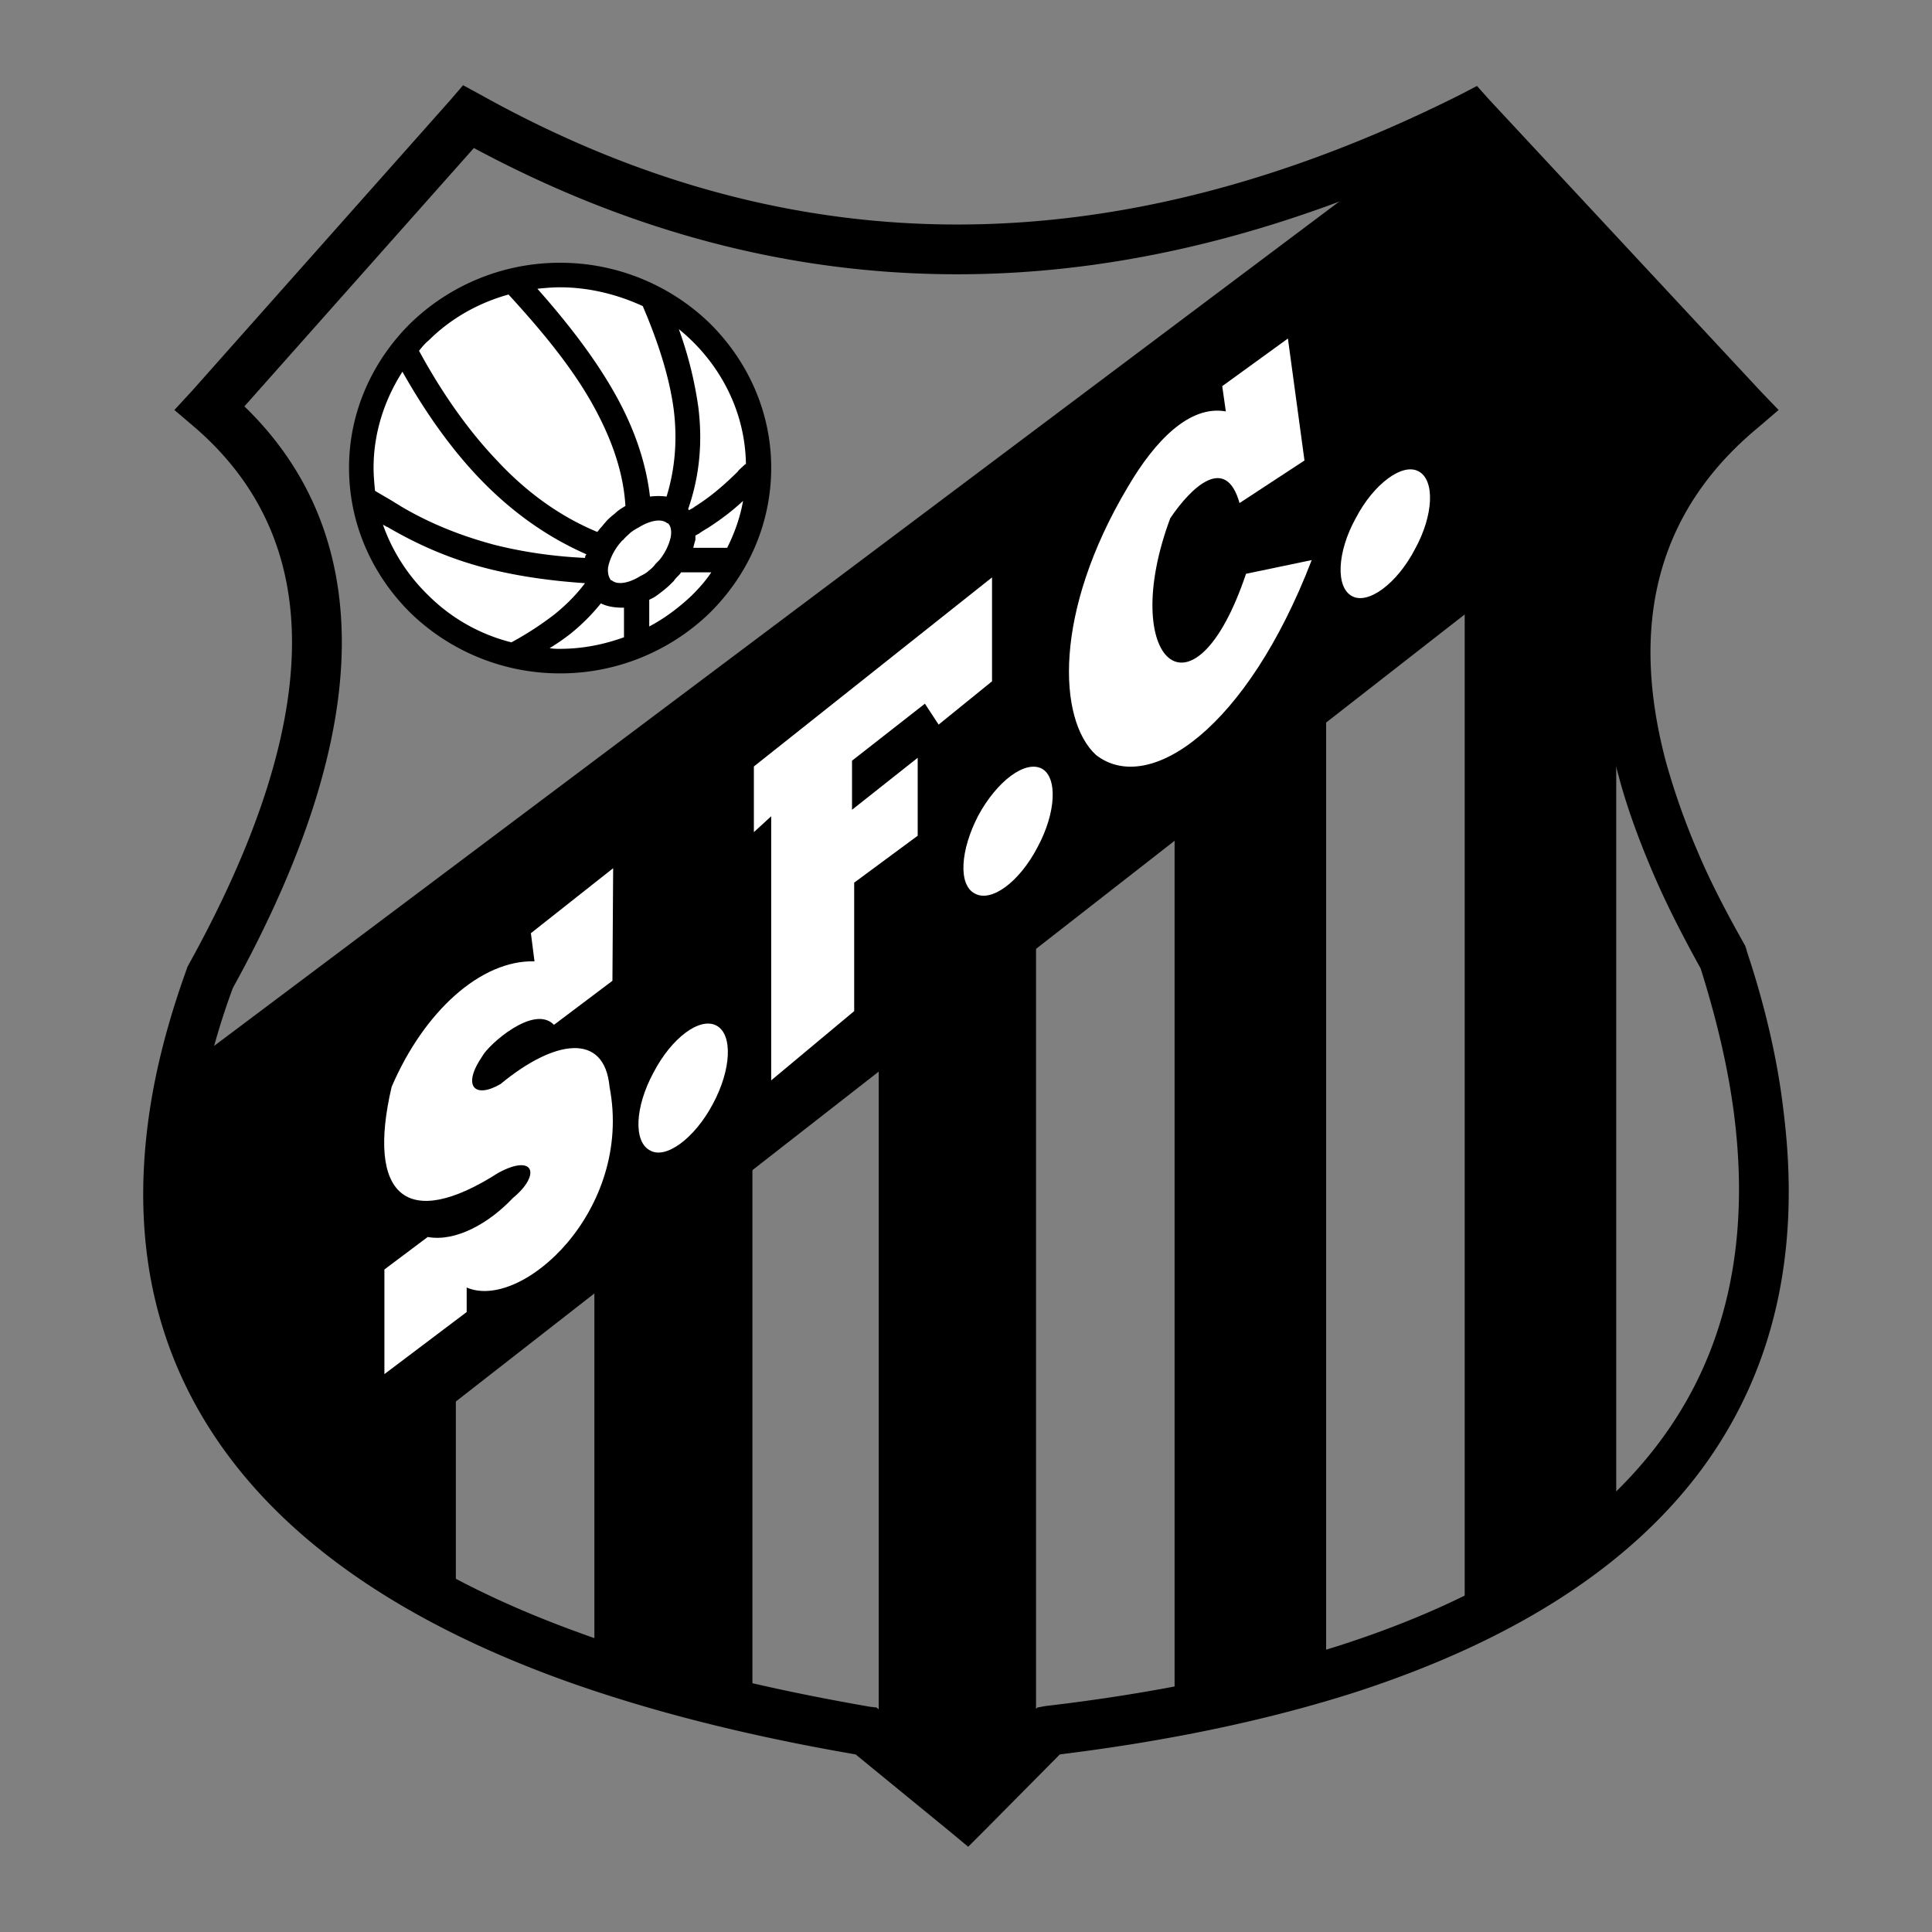 <svg xmlns="http://www.w3.org/2000/svg" width="2500" height="2500" viewBox="0 0 192.756 192.756"><rect x="0" y="0" width="192.756" height="192.756" fill="#808080" stroke="none"/><g fill-rule="evenodd" clip-rule="evenodd"><path fill="#fff" fill-opacity="0" d="M0 0h192.756v192.756H0V0z"/><path d="M47.279 14.768L24.383 40.543c6.48 6.264 9.72 14.184 9.72 23.543 0 9.792-3.6 21.312-10.872 34.487-1.512 4.104-2.592 8.064-3.24 12.023-1.872 10.871-.36 21.023 5.472 29.879 5.904 8.928 16.344 16.633 32.255 22.393 8.208 3.023 17.856 5.471 29.088 7.416l.648.072.504.432 8.352 6.768 6.552-6.625.648-.574.793-.145c11.158-1.297 20.951-3.385 29.375-6.049 14.975-4.824 25.631-11.734 32.111-20.592 6.406-8.711 8.783-19.439 7.271-31.967-.576-4.752-1.729-9.719-3.385-14.975-1.871-3.385-3.527-6.625-4.895-9.865-1.369-3.24-2.521-6.408-3.312-9.432-4.104-15.12-1.152-27.431 8.855-36.791l-24.119-25.848c-17.279 8.424-34.199 12.672-50.688 12.672-16.486.003-32.541-4.173-48.237-12.597zM19.127 39.032l25.775-29.016 1.296-1.512 1.728.936c15.48 8.64 31.32 12.96 47.591 12.96s32.977-4.32 50.184-12.96l1.656-.864 1.223 1.368 27.072 29.088 1.799 1.872-2.016 1.728C165.499 50.84 162.476 62 166.22 76.039a71.332 71.332 0 0 0 3.096 8.784c1.295 3.096 2.951 6.264 4.824 9.576v.072l.072.144.07.288c1.873 5.616 3.098 11.016 3.672 16.055 1.729 13.896-.936 25.775-8.135 35.568-7.129 9.646-18.648 17.135-34.631 22.318-8.568 2.736-18.359 4.824-29.447 6.193l-7.561 7.631-1.584 1.584-1.728-1.439-9.504-7.775c-11.304-1.945-21.023-4.465-29.375-7.488-16.992-6.191-28.151-14.545-34.631-24.336-6.624-10.008-8.28-21.311-6.264-33.406.72-4.32 1.944-8.713 3.528-13.104l.072-.217.072-.145c6.912-12.456 10.368-23.255 10.368-32.255 0-8.712-3.24-15.912-9.792-21.528l-1.944-1.656 1.729-1.871z"/><path d="M55.847 27.44c10.944 0 19.872 8.64 19.872 19.223 0 10.656-8.928 19.295-19.872 19.295-10.872 0-19.799-8.64-19.799-19.295-.001-10.583 8.927-19.223 19.799-19.223z" fill="#fff"/><path d="M17.832 106.998L139.87 15.416l6.264-3.744 26.424 29.015L45.479 139.83v19.006c-21.6-7.99-31.247-25.272-27.647-51.838z"/><path d="M59.302 125.934v40.246l15.768 4.32v-56.303l-15.768 11.737zM87.67 105.055v68.613l8.712 6.84 6.983-6.264V91.662L87.67 105.055zM117.189 80.934v89.638l15.12-3.959V69.126l-15.12 11.808zM146.133 57.751v103.894l15.119-9.649V58.831l12.023-18.36-2.951-2.735-24.191 20.015z"/><path d="M61.174 86.623l-.072 11.231-5.832 4.393c-2.016-2.088-6.552 2.016-7.127 3.096-2.088 3.023-.792 4.32 1.8 2.809 5.4-4.465 10.368-5.184 10.872.287 2.376 12.312-8.784 22.393-14.255 20.016v2.447l-8.208 6.193v-10.439l4.32-3.24c2.808.504 6.12-1.369 8.496-3.889 2.808-2.305 2.16-4.463-1.44-2.52-9.216 5.904-13.176 2.232-10.656-8.568 3.24-7.559 8.927-12.671 14.255-12.527l-.36-2.808 8.207-6.481zM71.47 102.318c1.656.863 1.512 4.391-.36 7.848-1.8 3.385-4.68 5.543-6.264 4.607-1.656-.863-1.512-4.32.36-7.775 1.8-3.455 4.608-5.543 6.264-4.68zM103.941 76.687c1.584.864 1.439 4.392-.432 7.848-1.801 3.456-4.607 5.543-6.264 4.607-1.656-.864-1.44-4.32.359-7.776 1.875-3.455 4.681-5.543 6.337-4.679zM141.525 47.023c1.654.864 1.512 4.393-.361 7.776-1.799 3.456-4.68 5.544-6.264 4.68-1.656-.864-1.512-4.392.361-7.776 1.8-3.455 4.68-5.544 6.264-4.68zM75.214 76.471l23.761-18.864v10.368l-5.329 4.319-1.368-2.087-7.272 5.688v4.896l6.552-5.184v7.775l-6.336 4.68v12.817l-8.28 6.91V81.438l-1.728 1.584v-6.551zM130.148 45.943l-6.479 4.248c-1.369-4.896-4.824-1.584-6.912 1.512-5.256 14.112 2.303 21.167 7.559 5.544l6.553-1.368c-6.48 16.848-16.271 23.543-21.527 19.44-3.816-3.528-4.248-14.256 3.168-26.712 2.736-4.68 6.191-8.208 9.791-7.56l-.359-2.52 6.553-4.752 1.653 12.168z" fill="#fff"/><path d="M62.183 53.863c-.144.072-.216.216-.36.36-.648.792-1.008 1.656-1.152 2.376-.072.576.072 1.008.288 1.296h.072c.576.504 1.728.288 2.88-.432.288-.144.576-.288.792-.504.288-.216.504-.432.72-.72l.36-.36c.648-.792 1.008-1.656 1.151-2.375.072-.576 0-1.008-.288-1.296h-.072c-.576-.504-1.728-.288-2.88.432a4.843 4.843 0 0 0-.792.504c-.215.215-.504.431-.719.719zm-6.336-27.647a21.439 21.439 0 0 1 14.904 5.976c3.816 3.744 6.192 8.856 6.192 14.472 0 5.688-2.376 10.8-6.192 14.544a21.441 21.441 0 0 1-14.904 5.976 21.392 21.392 0 0 1-14.832-5.976c-3.816-3.744-6.192-8.856-6.192-14.544 0-5.616 2.376-10.728 6.192-14.472a21.392 21.392 0 0 1 14.832-5.976zm0 2.448c-.72 0-1.512.072-2.232.145 2.808 3.167 5.4 6.479 7.344 9.792 2.088 3.528 3.456 7.2 3.888 10.944a6.375 6.375 0 0 1 1.656 0c.864-2.808 1.08-5.688.72-8.64-.432-3.312-1.584-6.84-3.096-10.368-2.521-1.154-5.329-1.873-8.28-1.873zm-5.112.719c-3.096.864-5.832 2.448-7.992 4.608-.36.288-.648.648-.936 1.008 2.232 4.104 4.824 7.848 7.775 10.944 2.88 3.096 6.192 5.543 10.008 7.128.145-.144.216-.289.36-.432.144-.144.288-.36.432-.504.288-.36.648-.648 1.008-.936.288-.288.648-.504 1.008-.72-.216-3.672-1.584-7.2-3.528-10.583-2.087-3.601-4.967-7.057-8.135-10.513zm-10.584 7.704c-1.8 2.808-2.88 6.12-2.88 9.576 0 .792.072 1.512.144 2.304.576.36 1.368.792 1.944 1.152.072.072.145.072.576.36 3.024 1.8 6.192 3.024 9.432 3.888 2.88.72 5.904 1.152 9 1.296a.55.55 0 0 1 .144-.36c-4.104-1.8-7.631-4.392-10.728-7.632-2.88-3.024-5.4-6.624-7.632-10.584zm-1.944 15.264a18.315 18.315 0 0 0 4.536 7.056 17.91 17.91 0 0 0 8.28 4.68 31.9 31.9 0 0 0 4.32-2.808c1.152-.936 2.16-1.944 3.024-3.096-3.24-.216-6.48-.648-9.648-1.44-3.456-.864-6.768-2.231-10.08-4.175-.072-.001-.144-.073-.432-.217zm16.632 12.312c.36.072.72.072 1.008.072 2.304 0 4.392-.432 6.408-1.152v-2.952c-.792 0-1.584-.072-2.304-.432a20.008 20.008 0 0 1-3.024 3.024 21.43 21.43 0 0 1-2.088 1.44zm9.935-2.16c1.512-.792 2.952-1.872 4.248-3.096.72-.72 1.368-1.439 1.944-2.304h-3.023c-.073.144-.145.216-.289.36s-.288.288-.432.504c-.289.288-.648.647-.936.864-.36.288-.72.576-1.08.792l-.432.216v2.664zm7.776-7.848c.72-1.44 1.296-3.023 1.584-4.68-1.08 1.008-2.232 1.872-3.456 2.664-.36.216-.72.432-1.008.648-.072 0-.144.072-.288.144v.432a11.65 11.65 0 0 0-.216.792h3.384zm1.872-8.352c-.072-4.824-2.16-9.144-5.4-12.312a18.617 18.617 0 0 0-1.295-1.152 38.488 38.488 0 0 1 1.944 7.776c.432 3.456.144 6.84-1.008 10.152 0 .072.073.072.073.144.215-.144.432-.216.575-.36 1.512-.936 2.952-2.16 4.32-3.528.072-.144.36-.36.576-.576.071-.072.143-.144.215-.144z"/></g></svg>
